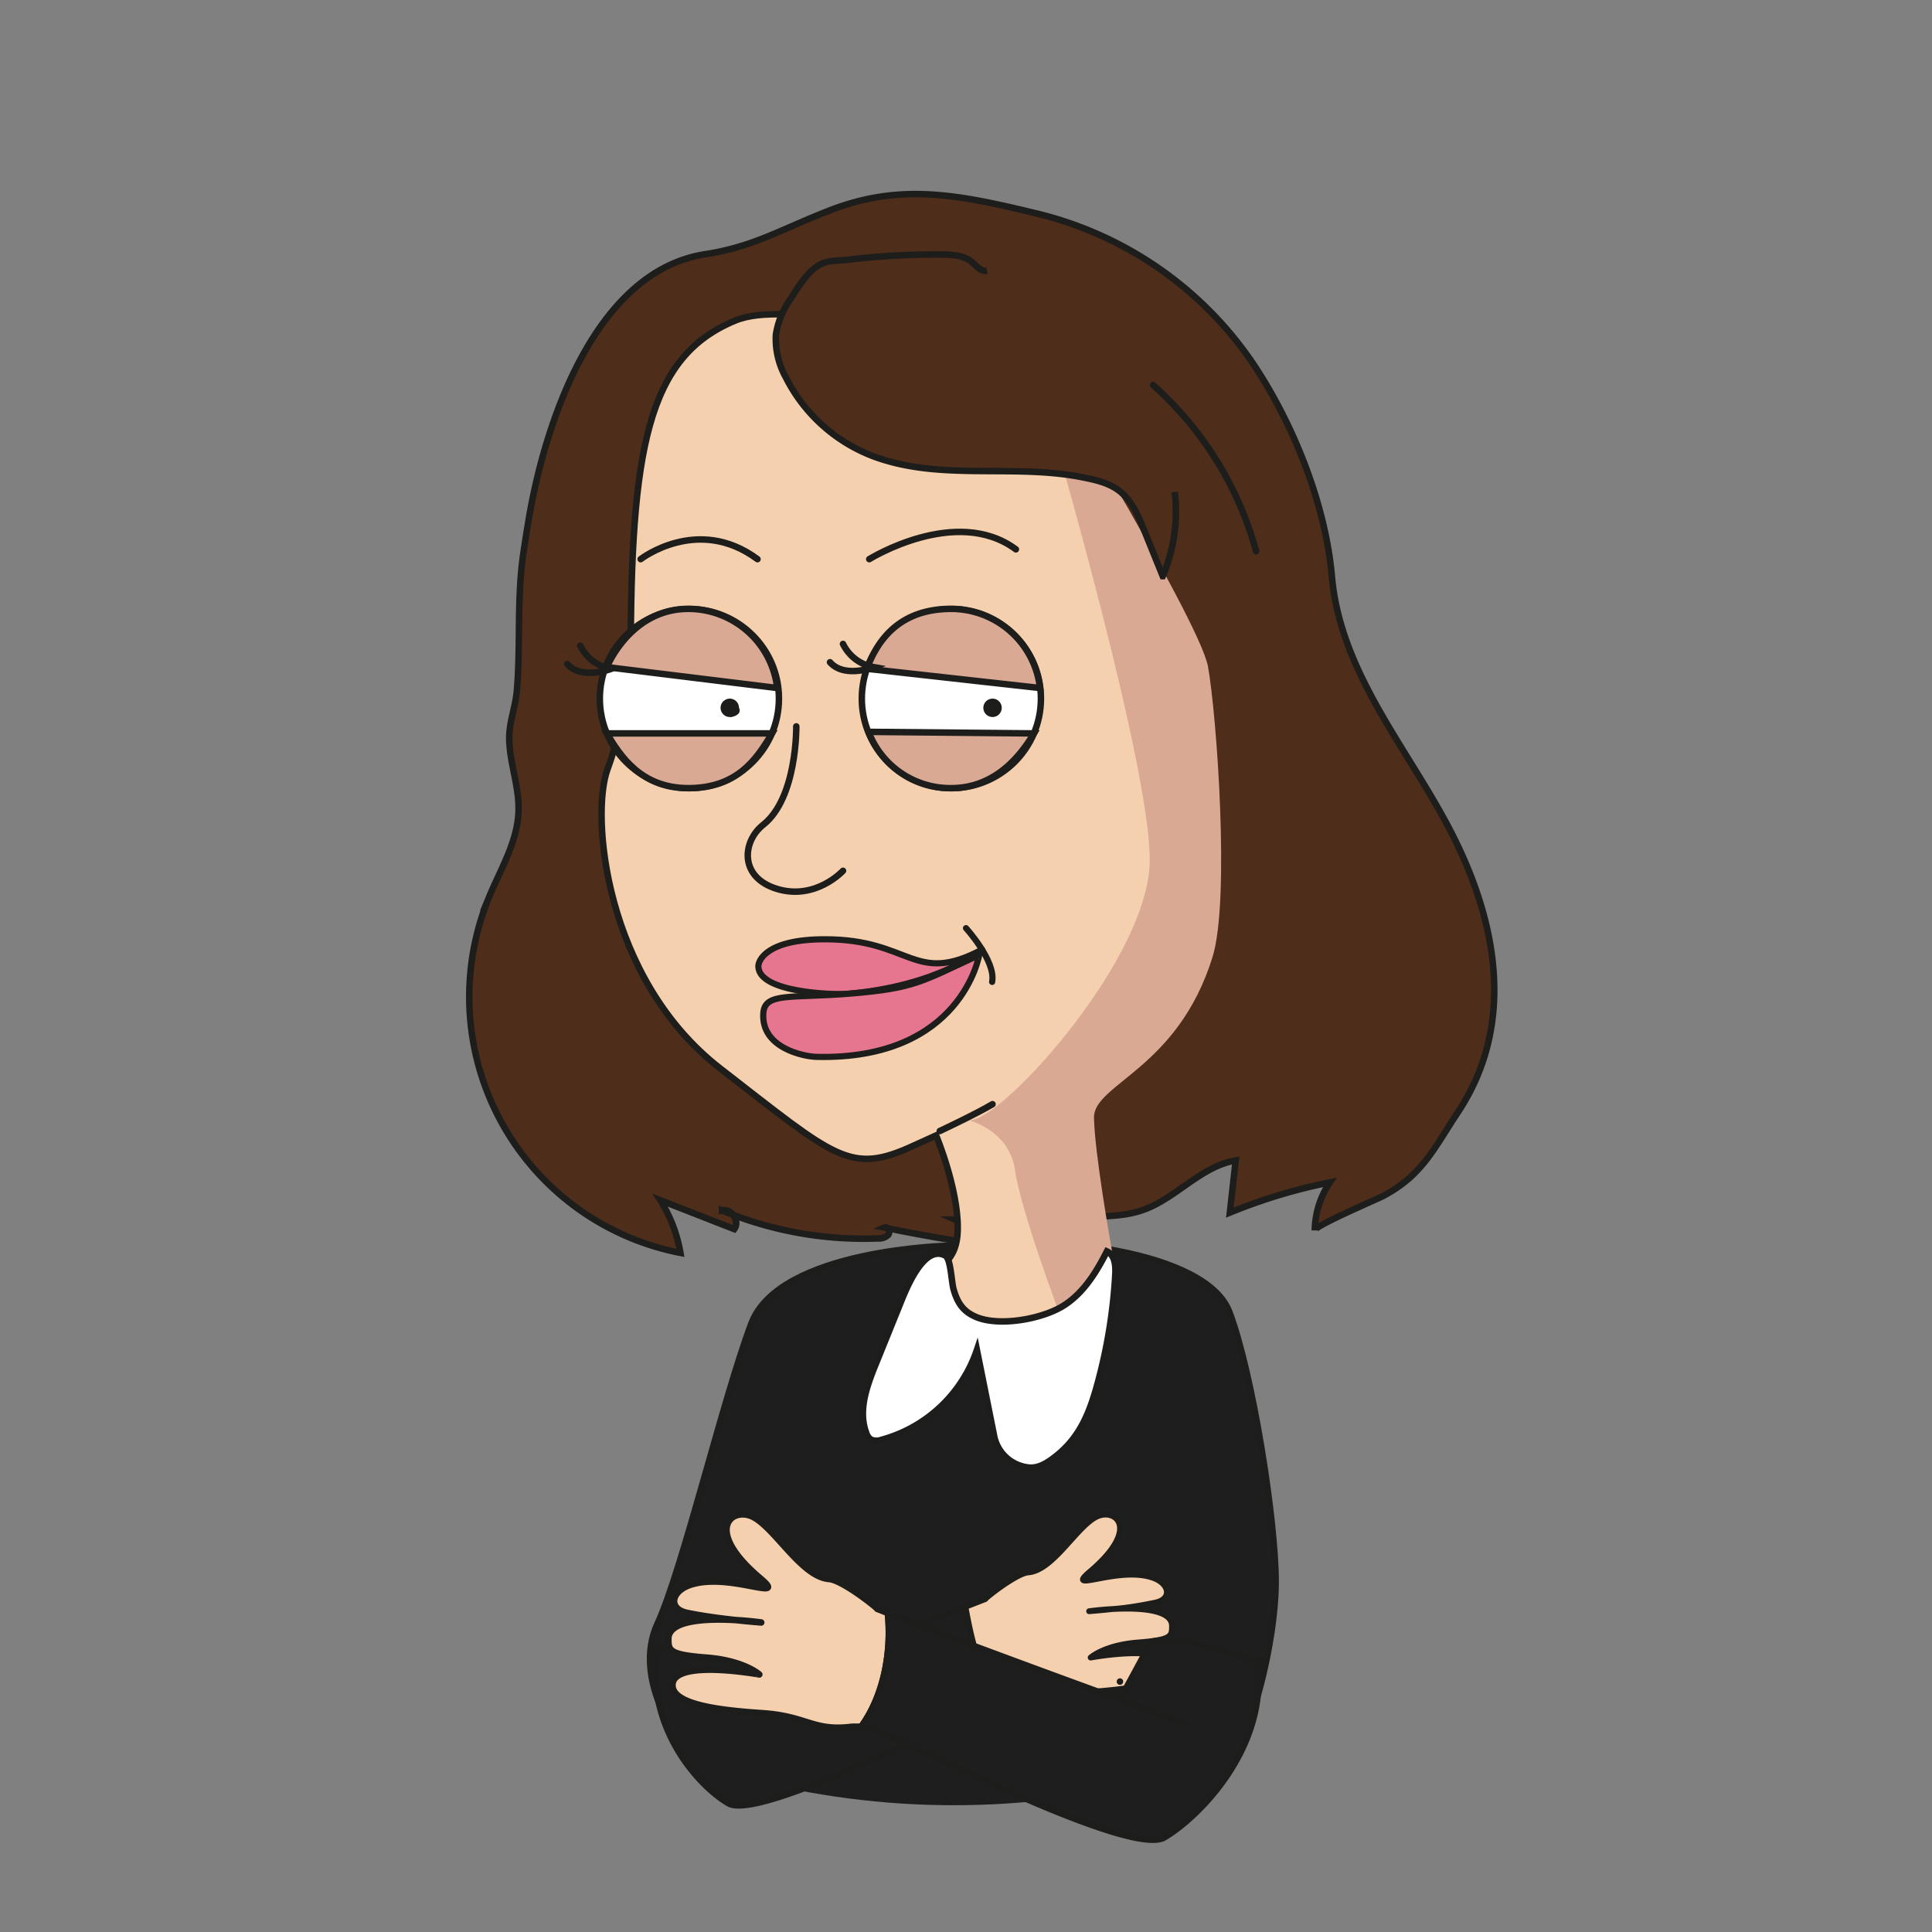 <svg xmlns="http://www.w3.org/2000/svg" xmlns:xlink="http://www.w3.org/1999/xlink" viewBox="0 0 425.2 425.2"><rect x="0" y="0" width="425.2" height="425.2" fill="#808080" stroke="none"/><defs><style>.cls-1,.cls-10,.cls-14{fill:none;}.cls-2{isolation:isolate;}.cls-3{fill:#4e2d1a;}.cls-10,.cls-12,.cls-14,.cls-16,.cls-17,.cls-3,.cls-5,.cls-6,.cls-7,.cls-8,.cls-9{stroke:#1d1d1b;}.cls-12,.cls-14,.cls-3,.cls-5,.cls-6,.cls-7,.cls-8{stroke-miterlimit:10;}.cls-12,.cls-14,.cls-17,.cls-3,.cls-5,.cls-6,.cls-7,.cls-8{stroke-width:1.43px;}.cls-4{clip-path:url(#clip-path);}.cls-5{fill:#1e1e1e;}.cls-16,.cls-17,.cls-6,.cls-8{fill:#f5d0ae;}.cls-7{fill:#fff;}.cls-10,.cls-14,.cls-16,.cls-17,.cls-8{stroke-linecap:round;}.cls-9{fill:#e6768f;}.cls-10,.cls-16,.cls-17,.cls-9{stroke-linejoin:round;}.cls-10,.cls-9{stroke-width:1.36px;}.cls-11,.cls-15{mix-blend-mode:darken;}.cls-12,.cls-15{fill:#d9a994;}.cls-13{fill:#1d1d1b;}.cls-16{stroke-width:1.28px;}</style><clipPath id="clip-path"><circle class="cls-1" cx="209.91" cy="217.55" r="179.75"/></clipPath></defs><title>девч1_2_2</title><g class="cls-2"><g id="Layer_1" data-name="Layer 1"><path class="cls-3" d="M319.74,183.87c-9.38-18.59-24.71-35.41-26.61-57-1.41-15.93-8.48-33.59-17.35-46.84A80.28,80.28,0,0,0,228.62,47.1c-17.6-4.28-30.33-6.88-46-.8-10.83,4.21-16.74,8-27.39,9.64-24.55,3.8-35.46,37.8-38.91,58.6-.39,2.38-.78,4.75-1.12,7.11-1.52,10.29-.58,20.26-1.45,30.38-.34,3.93-1.83,7-1.66,11.13.23,5.41,2.36,10.53,2,16-.42,6.49-4,12.29-6.47,18.31a57.42,57.42,0,0,0,42.13,78.27,31.91,31.91,0,0,0-4.44-11.6l16.29,6.37c1.31-1.69-.6-4.62-2.68-4.11a81,81,0,0,0,34.37,6.15,2.8,2.8,0,0,0,2.22-.8c.49-.65-.12-1.9-.87-1.58q10.56,2.19,21.23,3.72a11.82,11.82,0,0,0-5.79-5.52l30-.61c3.83-.08,7.74-.17,11.37-1.43,7.37-2.55,12.81-9.65,20.5-10.93l-1.28,11.48a118.89,118.89,0,0,1,22-6.65,19.49,19.49,0,0,0-3.31,10.56c0-1.06,13.74-6.86,15.19-7.64C313,258.6,315.44,253,320.73,245,333.55,225.82,329.66,203.52,319.74,183.87Z"/><g class="cls-4"><path class="cls-5" d="M209.35,274.15s-37.77.63-44,17.17-15.15,54.2-20.66,66.07,4.12,27.35,11.54,32.23,66,19.55,110.07,1.95c8.33-3.33,14.45-29.88,14.45-43.45s-5.09-45.94-10.18-59.35S231,271.3,209.35,274.15Z"/></g><path class="cls-6" d="M262.16,174.31c-7.17-38.9-14.55-87-47.5-102.84-8-3.84-16.59-2.64-27.94-2.11-10,.47-18.76-1.38-25,1.23-19.28,8-22.91,28.39-22.91,74.47,0,0-1.27,14-5.08,24.16s-.64,46.23,24.8,65.94,28.54,23.43,42.49,17l5-2.27h0s4.84,11.56,4.76,20.46-5.32,7.52-12.85,19.4c-2.85,4.51,10.52,9.32,18.54,10.38,9.88,1.31,19.44,3.43,26.67-17.7,2.87-8.38-2.54-12.71-5.72-19.07-3.08-6.15-12.14-17.23-9.32-24.47C249.55,226.51,268.41,208.26,262.16,174.31Z"/><circle class="cls-7" cx="151.72" cy="153.75" r="19.71"/><circle class="cls-7" cx="209.38" cy="153.75" r="19.71"/><path class="cls-8" d="M175.25,159.87s.22,15.72-7.28,21.65c-4.6,3.64-5.39,11.58,3.09,14.13s14.47-4,14.47-4"/><path class="cls-9" d="M186.55,218.72c-2.92.25-19.47-.19-19.65-6-.05-1.28,1.76-6,14.57-6,19.05-.06,19.64,10.23,34.67,2.26C216.14,209,206.56,217,186.55,218.72Z"/><path class="cls-9" d="M179.71,232.6c-2.92-.07-12.21-2-11.72-9.58.3-4.73,6.11-3.24,19.51-4.37,13.76-1.17,15.24-2.55,28-8.47C215.51,210.18,211.63,233.35,179.71,232.6Z"/><path class="cls-10" d="M212.6,204.27s6.62,7.25,5.75,11.83"/><g class="cls-11"><path class="cls-12" d="M228.89,151.42A19.7,19.7,0,0,0,209.33,134c-11.46,0-16.25,7-18.55,13.18Z"/><path class="cls-12" d="M191.16,161.07a19.24,19.24,0,0,0,18.17,12.39c9.11,0,14.78-6.27,18.22-12.05Z"/></g><circle class="cls-13" cx="218.44" cy="155.78" r="2.03"/><path class="cls-14" d="M185.53,141.72a9.35,9.35,0,0,0,6.79,5.11s-6.47,2.52-9.65-1.08"/><g class="cls-11"><path class="cls-12" d="M171.06,151.42A19.71,19.71,0,0,0,151.49,134c-10.52,0-16.11,8.69-17.94,12.82Z"/><path class="cls-12" d="M133.55,161.41c2.94,4.85,7.42,12.05,17.94,12.05,10.68,0,15-6.27,18.4-12.05Z"/></g><circle class="cls-13" cx="160.61" cy="155.78" r="2.03"/><path class="cls-14" d="M127.7,142.1a9.35,9.35,0,0,0,6.79,5.11s-6.47,2.52-9.65-1.08"/><path class="cls-8" d="M191.31,123.06s19.13-11.91,32.27-2.16"/><path class="cls-8" d="M141,123.06s12.57-9.75,25.71,0"/><path class="cls-15" d="M225.43,73.31s29.19,97,27.54,117.78c-1.76,22-33.44,56.43-39.79,55.44,0,0,9,2.18,10.23,11.08s10,32.12,10,32.12,12.67-7.46,11.76-12.11-4.29-24.23-4.4-31.65,18.44-10.66,26.09-35.35c3.89-12.55.9-53.4-1-63.92S225.43,73.31,225.43,73.31Z"/><path class="cls-8" d="M206.83,248.92s8-3.76,11.61-5.91"/><path class="cls-13" d="M162.64,155.78c.59,1.08-.55,2-2,2"/><path class="cls-14" d="M253.77,84.74a75.64,75.64,0,0,1,22.68,36.59"/><path class="cls-3" d="M217.24,59.61c-1.39.23-2.41-1.19-3.51-2.06-1.68-1.33-4-1.48-6.11-1.54a162.41,162.41,0,0,0-21.15,1.17c-2.84.3-4.6,0-6.86,1.59s-4.18,4.76-5.67,7.08a18.23,18.23,0,0,0-3.18,7.83,17.42,17.42,0,0,0,2.18,9.37,35.82,35.82,0,0,0,18.81,17.2C206.56,106,222.68,102,238,105c2.87.57,5.85,1.18,8.2,2.93,2.88,2.15,4.35,5.67,5.7,9l4,9.87a36.52,36.52,0,0,0,2.65-18.53"/><path class="cls-16" d="M244.7,350.13c-2.85.16-5,.47-5,.47S241.81,350.45,244.7,350.13Z"/><path class="cls-5" d="M155,374.89l14.09-5.11-6.18-11.39c-6.82-1.7-18.43,5.05-18.43,5.05-2.12,17.06,9.33,29.65,15.87,33.44s48.37-17.61,53.24-19.72a23.37,23.37,0,0,1,6.77-2c-4.48-5.37-6.54-14.13-7.86-21.5C191.11,361.87,155,374.89,155,374.89Z"/><path class="cls-16" d="M257.94,357.83c0-3.8-7.83-4-13.24-3.7-2.89.32-5,.47-5,.47s2.19-.31,5-.47,6.55-.79,9.56-1.42c3.76-.8,3.14-4.11-.37-5.41-7.62-2.81-19.91,3.58-14-1.42,11.19-9.47,5.66-14,1.57-12.13-4.41,2-9.65,11.88-15.13,12.3-2.68.21-9.68,5.81-9.48,5.88l-4.37,1.7c1.32,7.37,3.38,16.13,7.86,21.5a9.11,9.11,0,0,1,2.13,0c7.09.71,8.4-2.18,17-2.75s17.68-1.7,17.68-5.49c0-5.26-17.11-2.09-17.11-2.09s3-2.75,10.43-3.32S257.94,360.1,257.94,357.83Z"/><polygon class="cls-17" points="246.48 370.09 246.48 370.08 246.48 370.08 246.48 370.09"/><path class="cls-17" d="M161.9,352.59c3.24.35,5.63.53,5.63.53S165.09,352.77,161.9,352.59Z"/><path class="cls-17" d="M195.4,355l-2.35-.92c.23-.07-7.61-6.34-10.59-6.57-6.13-.47-12-11.47-16.92-13.75-4.58-2.12-10.77,3,1.75,13.57,6.6,5.58-7.14-1.56-15.66,1.58-3.93,1.45-4.62,5.16-.42,6.05,3.37.71,7.45,1.24,10.69,1.59,3.19.18,5.63.53,5.63.53s-2.39-.18-5.63-.53c-6.05-.35-14.8-.12-14.8,4.13,0,2.54.08,3.5,8.35,4.13s11.66,3.71,11.66,3.71S148,365,148,370.89c0,4.24,10.14,5.51,19.77,6.15s11.09,3.87,19,3.07a10,10,0,0,1,2.7,0C194.44,373.39,196.31,363.71,195.4,355Z"/><path class="cls-5" d="M276.73,365.81s-15.72-6.36-23.35-4.46l-6.9,12.73h0l15.75,5.71s-6.47-2.33-15.75-5.71h0c-14.78-5.38-36.69-13.44-51.08-19,.91,8.67-1,18.35-5.93,25.06a27.33,27.33,0,0,1,7.25,2.24c5.44,2.35,52.21,26.28,59.52,22S279.1,384.88,276.73,365.81Z"/><path class="cls-7" d="M198.24,286.62l-5.46,13.49c-2,4.9-4,10.37-2.11,15.3a2.69,2.69,0,0,0,1,1.41,3,3,0,0,0,2.27.07A30.65,30.65,0,0,0,215,297.11l3.77,18.8a8.65,8.65,0,0,0,7.16,7c2,.38,3.76-.47,5.44-1.67,6.43-4.56,8.62-10.65,10.59-18.28a115.3,115.3,0,0,0,3.5-22.55c.1-1.9-.11-4.24-1.85-5-2.3,4.54-5.09,9.06-9.36,11.83-4.71,3.07-14.44,4.83-19.58,2.54-2.54-1.12-3.88-2.8-4.8-6-.48-1.66-.61-6.8-1.84-7.45C203.34,273.82,199.48,283.56,198.24,286.62Z"/></g></g></svg>